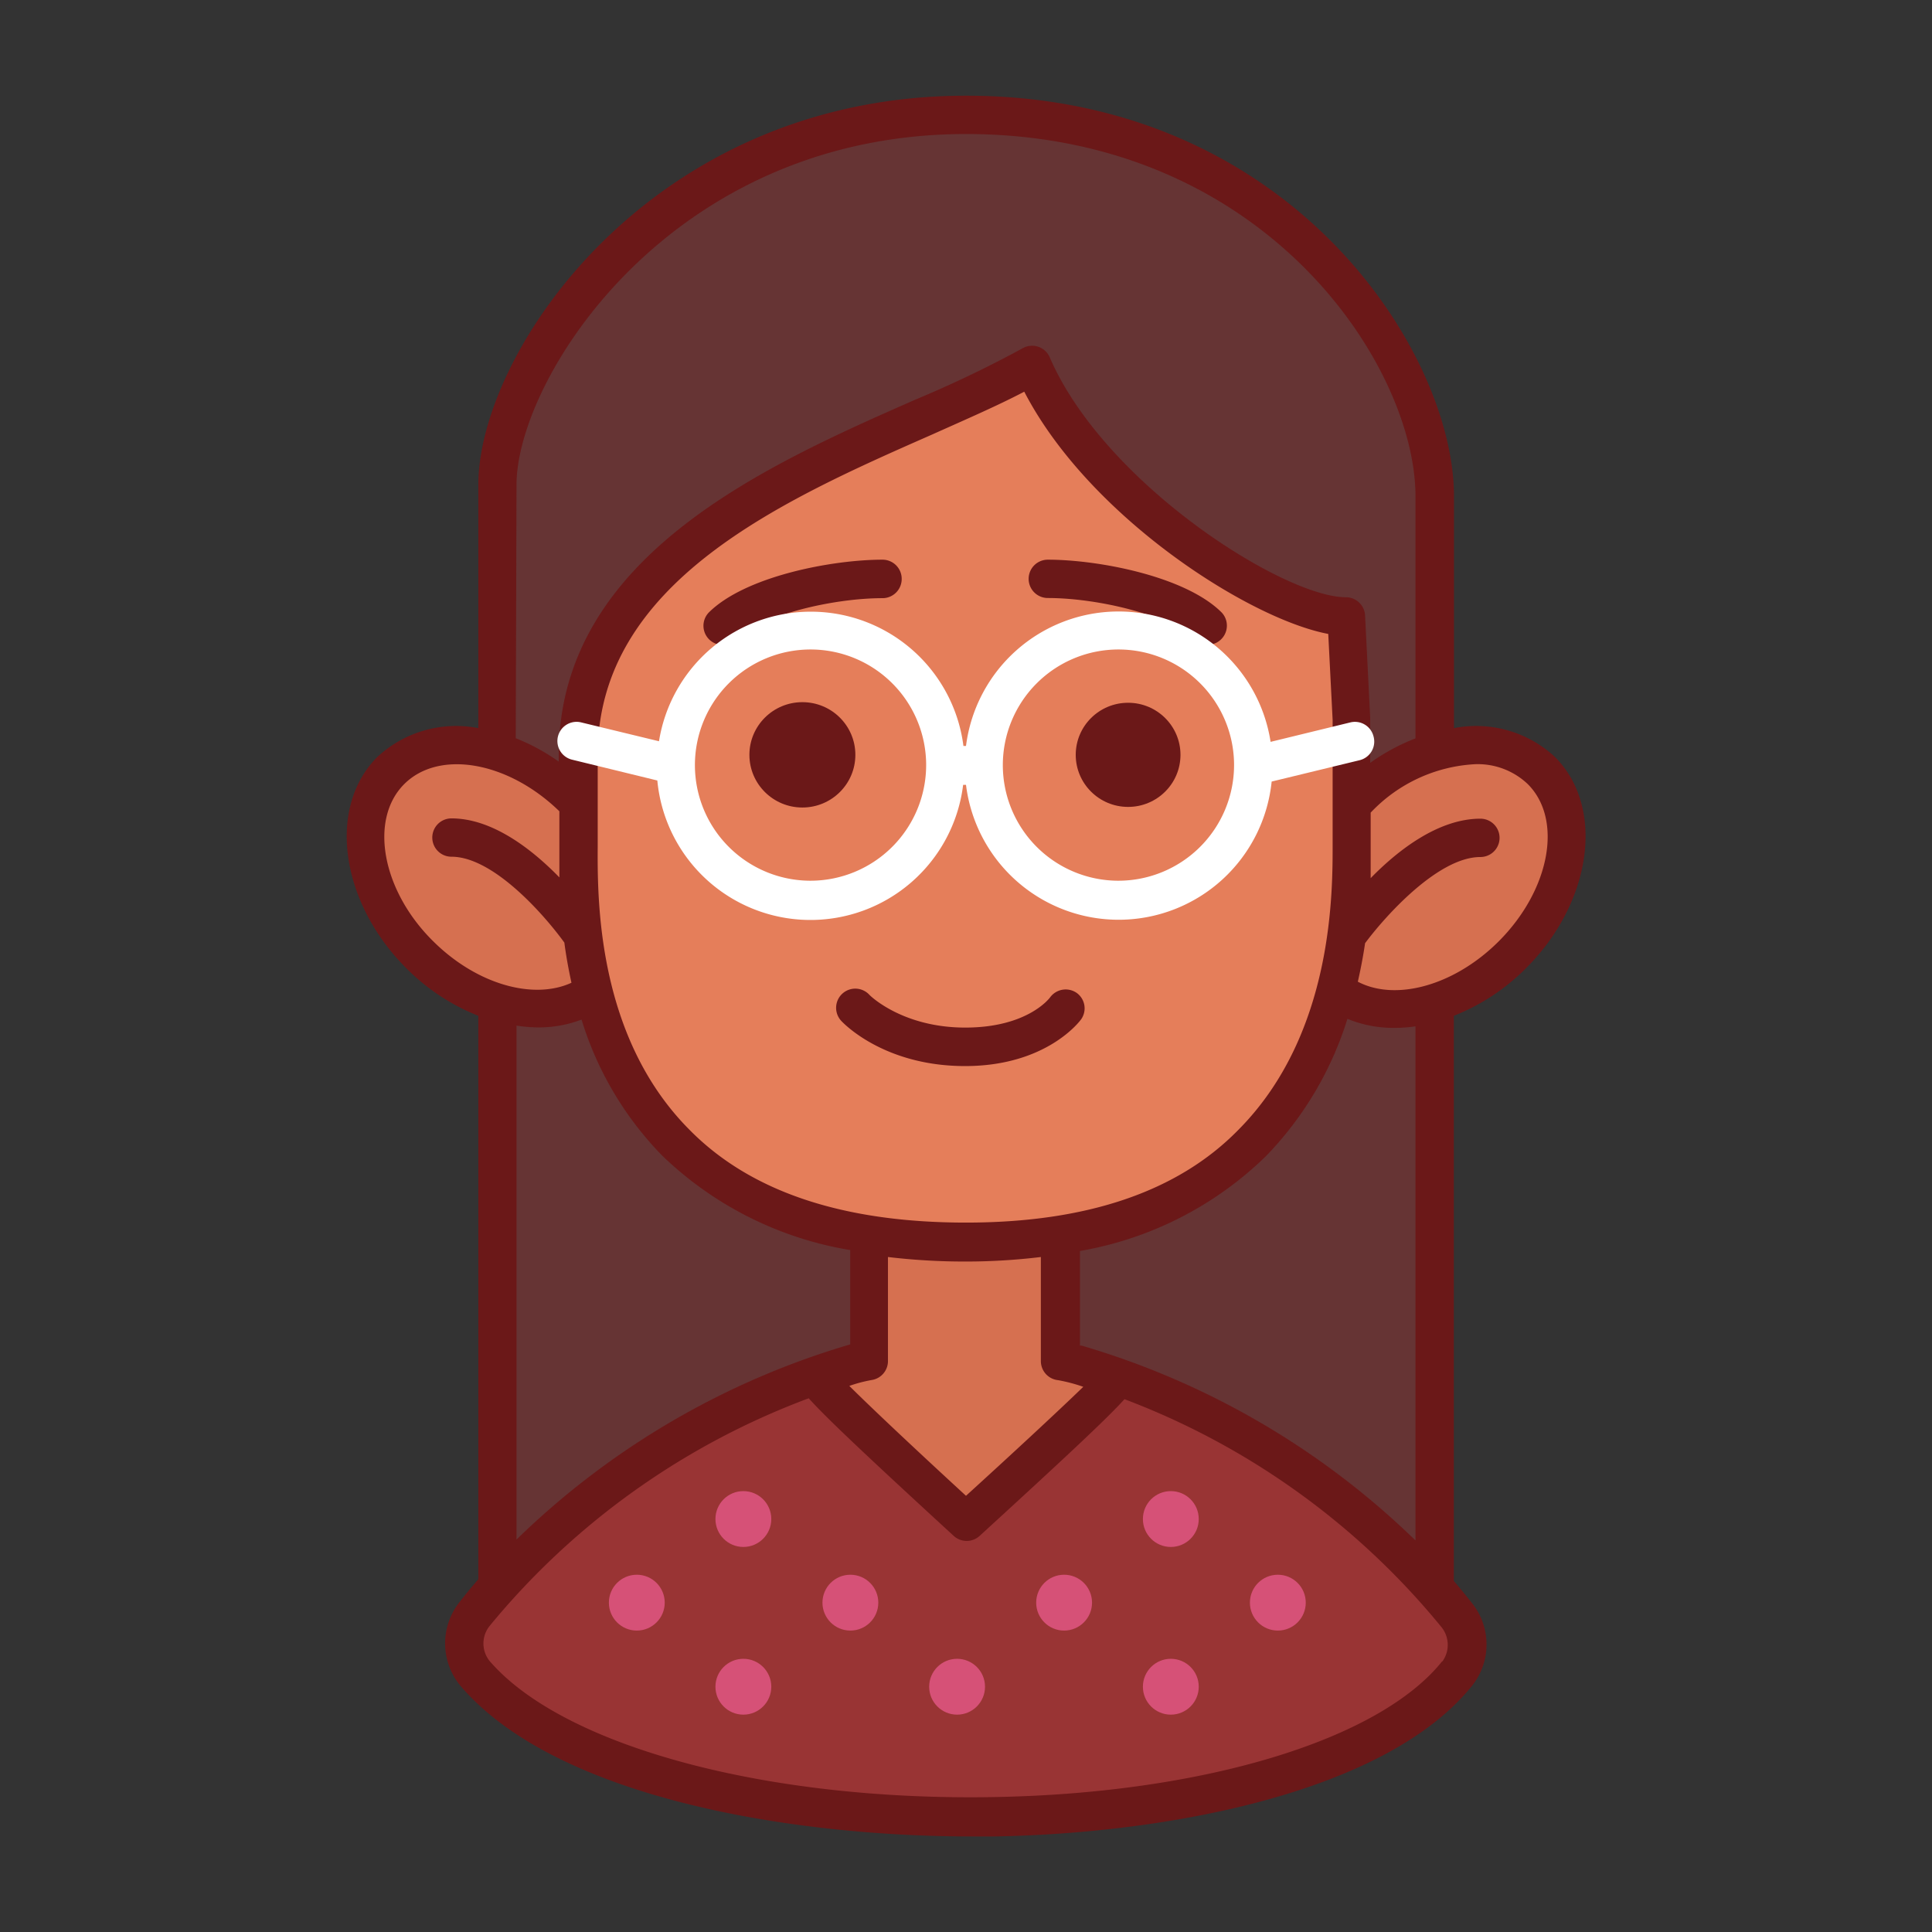 <svg xmlns="http://www.w3.org/2000/svg" version="1.1" xmlns:xlink="http://www.w3.org/1999/xlink" xmlns:svgjs="http://svgjs.com/svgjs" width="512" height="512" x="0" y="0" viewBox="0 0 128 128" style="enable-background:new 0 0 512 512" xml:space="preserve" class=""><rect x="0" y="0" width="128" height="128" fill="#333333" stroke="none"/><g><g data-name="Layer 7"><path fill="#663434" d="M32.95 108.12v-76C32.95 24.06 44 7.61 64 7.61s31.05 15.58 31.05 25.25v75.27z" data-original="#663434"></path><path fill="#993434" d="M63.94 89.3c-10.79 0-25 8-32.53 17.64a3.13 3.13 0 0 0 .07 4c10.9 12.7 55 12.64 65.06 0a3.13 3.13 0 0 0 0-3.86C89 97.32 74.73 89.3 63.94 89.3z" data-original="#993434"></path><ellipse cx="95.05" cy="58.11" fill="#d67050" rx="9.99" ry="7.27" transform="rotate(-45 95.046 58.13)" data-original="#d67050"></ellipse><ellipse cx="32.95" cy="58.11" fill="#d67050" rx="7.27" ry="9.99" transform="rotate(-45 32.942 58.122)" data-original="#d67050"></ellipse><path fill="#d67050" d="M74.07 91.26c-1.24-.31-2.5-.88-3.78-1.08V73.64a6.35 6.35 0 1 0-12.69 0v16.54c-1.21.19-2.4.74-3.57 1 0 .39 10 9.62 10 9.62s10.08-9.17 10.04-9.54z" data-original="#d67050"></path><path fill="#e57e5a" d="m89.56 47.64-.34-6.8c-4.49 0-17-7.77-20.78-16.66-8.68 5.09-30.11 10.1-30.11 25.82v5.5c0 4.64-1.08 26.81 25.67 26.81s25.56-23.17 25.56-27z" data-original="#e57e5a"></path><path fill="#6b1818" d="M101.1 64.15c4.39-4.39 5.25-10.67 1.92-14a7.67 7.67 0 0 0-6.69-1.91V32.86c0-9.52-10.8-26.52-32.32-26.52-20.91 0-32.32 17-32.32 25.78v16.12A7.67 7.67 0 0 0 25 50.15c-3.33 3.33-2.47 9.61 1.92 14a14 14 0 0 0 4.77 3.15v37.33q-.66.76-1.26 1.53a4.4 4.4 0 0 0 .11 5.57c6.33 7.37 21.84 9.94 33.86 9.94h1.5c11.62-.21 26-2.95 31.64-10a4.38 4.38 0 0 0 0-5.44q-.59-.75-1.22-1.49V67.3a14 14 0 0 0 4.78-3.15zm-3.37-13.52a4.81 4.81 0 0 1 3.49 1.32c2.34 2.34 1.48 7-1.92 10.41-2.94 2.94-6.83 4-9.34 2.68.2-.88.36-1.73.48-2.55 1.34-1.8 4.84-5.71 7.64-5.71a1.27 1.27 0 1 0 0-2.54c-2.72 0-5.38 2-7.27 3.94v-4.34a10.25 10.25 0 0 1 6.92-3.21zM34.22 32.12c0-7 10.13-23.24 29.78-23.24 19.83 0 29.78 15.38 29.78 24v16.04a13.52 13.52 0 0 0-3 1.62v-2.96l-.34-6.8a1.27 1.27 0 0 0-1.27-1.21c-4.11 0-16-7.52-19.62-15.89a1.27 1.27 0 0 0-1.81-.6 76 76 0 0 1-7.08 3.39c-10 4.4-23.64 10.43-23.64 23.53v.46a13.49 13.49 0 0 0-2.85-1.55zM70.1 91.44a10.82 10.82 0 0 1 1.67.44C70.1 93.5 67 96.37 64 99.1c-2.7-2.48-6-5.56-7.73-7.28a9.46 9.46 0 0 1 1.48-.39 1.27 1.27 0 0 0 1.08-1.25v-6.9a42.93 42.93 0 0 0 5.13.3 41.35 41.35 0 0 0 5-.3v6.9a1.27 1.27 0 0 0 1.14 1.26zM64 81c-8.07 0-14.25-2-18.34-6.17-6.15-6.19-6.08-15.34-6.06-18.83v-6c0-11.44 12.27-16.86 22.13-21.2 2.23-1 4.36-1.92 6.13-2.85C72.14 34.22 82.72 41 88 42l.29 5.69v8.1c0 3.13.12 12.65-6.23 19.05C78 79 71.9 81 64 81zM26.78 51.95c2.31-2.31 6.89-1.5 10.28 1.8v4.38c-1.84-1.89-4.45-3.91-7.15-3.91a1.27 1.27 0 1 0 0 2.54c2.79 0 6.18 3.89 7.48 5.69.11.85.27 1.74.47 2.66-2.52 1.16-6.29.11-9.17-2.76-3.39-3.35-4.25-8.06-1.91-10.4zm7.44 16a10 10 0 0 0 1.43.12 8 8 0 0 0 2.88-.52 22.13 22.13 0 0 0 5.33 9 23.42 23.42 0 0 0 12.47 6.27v6.25A53.09 53.09 0 0 0 34.22 102zm61.33 42.11c-4.16 5.22-15.82 8.76-29.7 9-15.1.27-28.52-3.36-33.4-9a1.85 1.85 0 0 1 0-2.35 49.89 49.89 0 0 1 21.13-15.07c1.12 1.25 3.71 3.7 9.61 9.12a1.27 1.27 0 0 0 1.71 0c5.87-5.37 8.47-7.81 9.6-9.06a49.87 49.87 0 0 1 21 15.1 1.87 1.87 0 0 1 .05 2.29zm-1.77-8a53.13 53.13 0 0 0-22.12-12.91h-.11v-6.27a23.29 23.29 0 0 0 12.31-6.27 22.74 22.74 0 0 0 5.41-9.11 8 8 0 0 0 3.08.6 10 10 0 0 0 1.43-.1z" data-original="#6b1818"></path><ellipse cx="53.16" cy="50.01" fill="#6b1818" rx="3.51" ry="3.49" data-original="#6b1818"></ellipse><ellipse cx="74.74" cy="50.01" fill="#6b1818" rx="3.47" ry="3.45" data-original="#6b1818"></ellipse><path fill="#6b1818" d="M59.74 38.35a1.27 1.27 0 0 0-1.27-1.27c-3.33 0-9.1 1.09-11.52 3.51a1.27 1.27 0 0 0 1.79 1.8c1.63-1.63 6.43-2.76 9.73-2.76a1.27 1.27 0 0 0 1.27-1.28zM69.42 37.08a1.27 1.27 0 0 0 0 2.54c3.29 0 8.1 1.13 9.73 2.76a1.27 1.27 0 0 0 1.79-1.8c-2.41-2.41-8.19-3.5-11.52-3.5zM71.33 65.78a1.28 1.28 0 0 0-1.76.3c-.06.08-1.52 2-5.62 2s-6.25-2.06-6.35-2.17a1.27 1.27 0 0 0-1.87 1.72c.11.12 2.8 3 8.21 3s7.63-3 7.71-3.13a1.26 1.26 0 0 0-.32-1.72z" data-original="#6b1818"></path><path fill="#ffffff" d="M91 48.79a1.27 1.27 0 0 0-1.53-.93l-5.29 1.29a10.19 10.19 0 0 0-20.18.27h-.17a10.19 10.19 0 0 0-20.17-.31l-5.16-1.25a1.27 1.27 0 0 0-.6 2.47l5.65 1.38a10.19 10.19 0 0 0 20.26.29H64a10.19 10.19 0 0 0 20.25-.22l5.81-1.41a1.27 1.27 0 0 0 .94-1.58zm-37.3 9.56a7.66 7.66 0 1 1 7.66-7.66 7.67 7.67 0 0 1-7.66 7.66zm20.4 0a7.66 7.66 0 1 1 7.66-7.66 7.67 7.67 0 0 1-7.66 7.66z" data-original="#ffffff"></path><g fill="#d65177"><circle cx="49.25" cy="100.64" r="1.85" fill="#d65177" data-original="#d65177"></circle><circle cx="49.25" cy="111.75" r="1.85" fill="#d65177" data-original="#d65177"></circle><circle cx="42.19" cy="106.18" r="1.85" fill="#d65177" data-original="#d65177"></circle><circle cx="56.34" cy="106.18" r="1.85" fill="#d65177" data-original="#d65177"></circle><circle cx="77.57" cy="100.64" r="1.85" fill="#d65177" data-original="#d65177"></circle><circle cx="77.57" cy="111.75" r="1.85" fill="#d65177" data-original="#d65177"></circle><circle cx="70.5" cy="106.18" r="1.85" fill="#d65177" data-original="#d65177"></circle><circle cx="84.66" cy="106.18" r="1.85" fill="#d65177" data-original="#d65177"></circle><circle cx="63.41" cy="111.75" r="1.85" fill="#d65177" data-original="#d65177"></circle></g></g></g></svg>